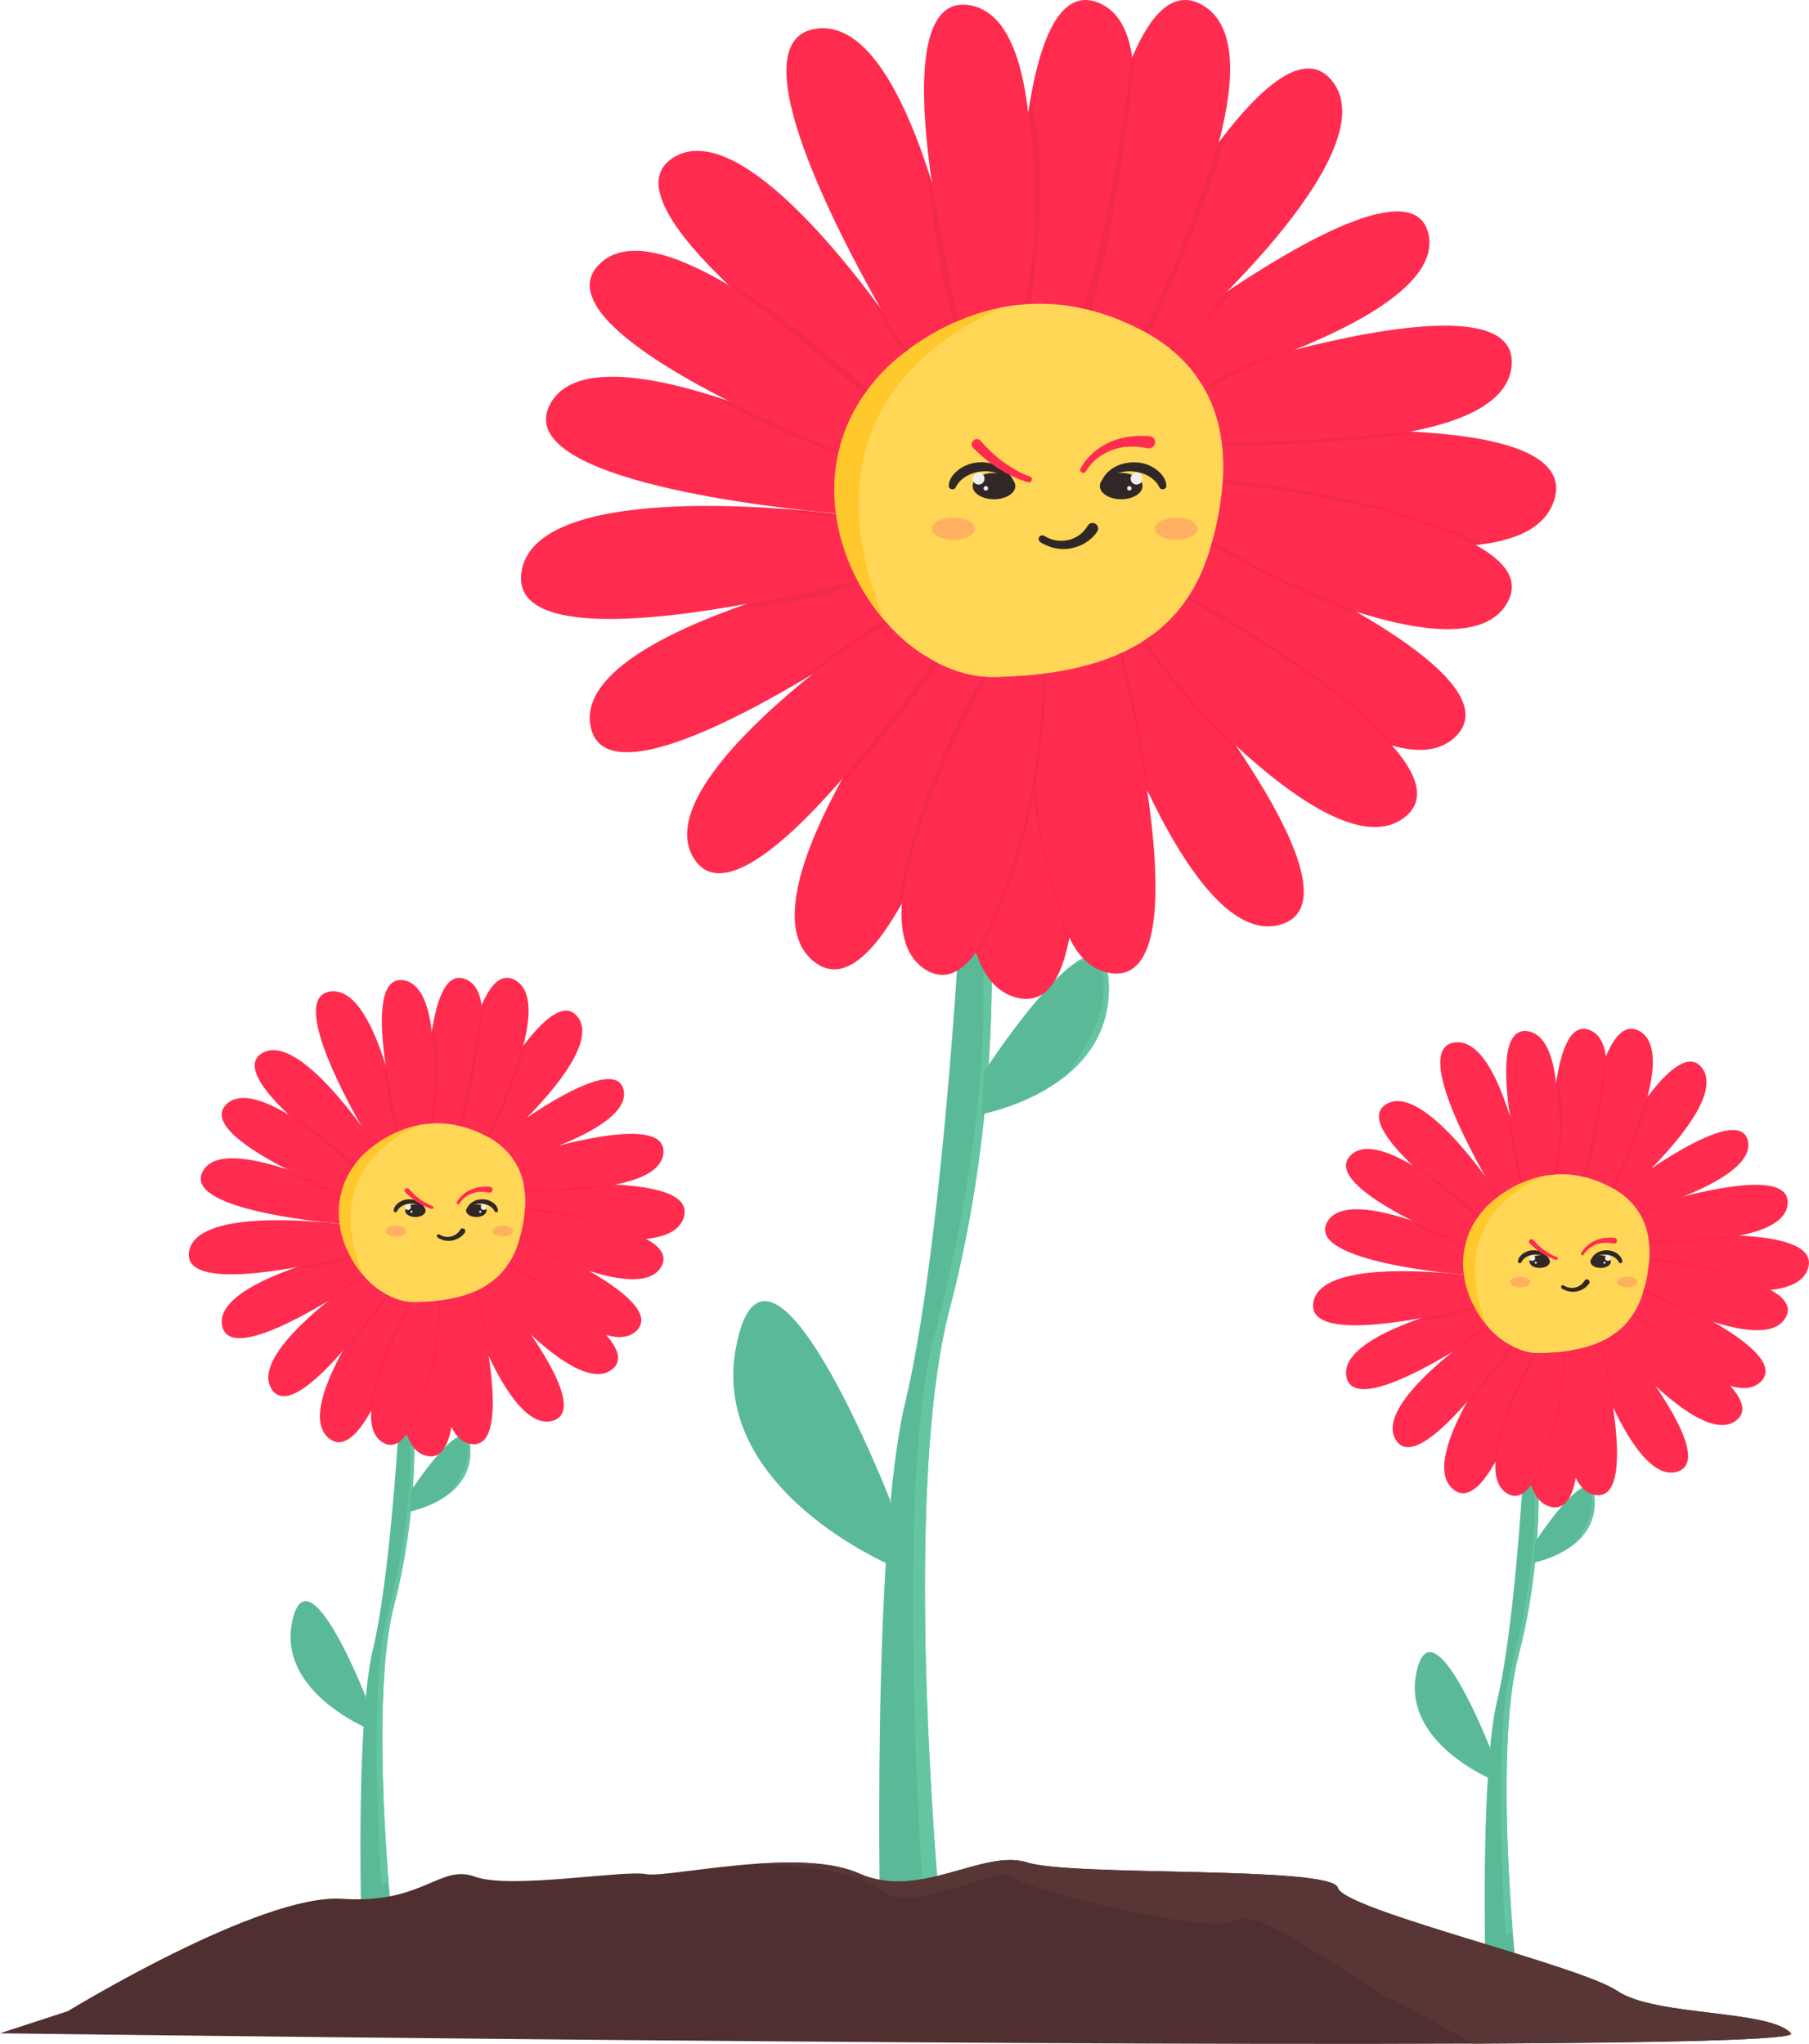 <?xml version="1.0" encoding="UTF-8"?><svg id="Calque_2" xmlns="http://www.w3.org/2000/svg" viewBox="0 0 668.34 755.2"><defs><style>.cls-1{fill:#82d16f;}.cls-2{fill:#593636;}.cls-3{opacity:.05;}.cls-4{fill:#ffc82c;}.cls-5{fill:#63c6a0;}.cls-6{fill:#302826;}.cls-7{fill:#ff6e79;opacity:.35;}.cls-8{fill:#5aba97;}.cls-9{fill:#efefef;}.cls-10{fill:#ffd655;}.cls-11{fill:#ff2c50;}.cls-12{fill:#4f2f2f;}</style></defs><g id="Calque_1-2"><g><g><path class="cls-8" d="M145.61,593.04c-7.06,26.91-3.85,79.89-2.09,101.87,.49,6.19,.87,9.93,.87,9.93h-11.01s-1.72-69.97,4.4-95.41c6.12-25.44,9.29-78.77,9.29-78.77l4.19-2.27,1.69-.92s1.71,31.07-7.34,65.57Z"/><path class="cls-5" d="M145.61,593.04c-7.06,26.91-3.85,79.89-2.09,101.87l-2.63,1.49s-5.19-74.45,2.23-99.32c9.62-37.44,8.85-60.76,8.14-68.69l1.69-.92s1.71,31.07-7.34,65.57Z"/><path class="cls-8" d="M136,638.73s-1.49-.61-3.79-1.82c-8.66-4.54-28.84-17.52-24.19-38.18,.88-3.9,2.09-6.01,3.52-6.78,8.2-4.41,23.52,34.82,23.52,34.82l.94,11.96Z"/><path class="cls-1" d="M161.32,639.22c.32-.33,.63-.66,.93-.98-.3,.35-.61,.68-.93,.98Z"/><g><path class="cls-8" d="M165.95,551.9c-6.47,5.12-14.6,6.6-14.6,6.6l.33-7.45s8.15-12.53,14.56-18.06c4.07-3.51,7.43-4.19,7.56,2.96,.13,7.41-3.48,12.51-7.84,15.95Z"/><path class="cls-5" d="M165.95,551.9c4.54-5.6,8.37-13.01,6.43-19.74-.86-2.96-6.14,.83-6.14,.83h0c4.07-3.51,7.43-4.2,7.56,2.96,.13,7.41-3.48,12.51-7.84,15.95Z"/></g><g><path class="cls-10" d="M191.82,458.08c-4.61,15.99-17.27,22.45-37.85,23.07-7.37,.22-14.7-3.91-20.11-10.3-9.7-11.44-13.27-30.08-.01-43.84,0,0,8.22-8.93,21.21-11.36,5.21-.97,11.18-.9,17.7,1.21,22.76,7.38,23.68,25.22,19.07,41.21Z"/><path class="cls-4" d="M133.86,470.85c-9.7-11.44-13.27-30.08-.01-43.84,0,0,8.22-8.93,21.21-11.36-13.7,5.96-34.73,21.06-21.19,55.2Z"/></g><g><path class="cls-11" d="M169.3,415.92h0c-.26-.06-.53-.11-.79-.17-3.45-.69-6.72-.83-9.77-.58-.34,.02-.69,.06-1.03,.1-.08-4.86-.16-20.73,1.82-34.01h0c1.83-12.2,5.4-22.22,12.33-19.53,3.61,1.4,5.42,5,6.08,9.74,1.97,14.17-6.46,38.51-8.63,44.46Z"/><path class="cls-11" d="M194.71,412.9h0c-5.07,5.16-9.35,8.94-10.32,9.79-.02,.02-.05,.05-.07,.06-1.37-1.06-2.89-2.06-4.61-2.97h0c-1.06-.57-2.18-1.11-3.39-1.6l-1.64-.98s8.9-17.83,18.61-30.73c7.32-9.72,15.1-16.65,19.88-11.06,7.3,8.53-7.44,26.28-18.44,37.5Z"/><path class="cls-11" d="M193.27,386.46c-4.18,15.91-13.48,33.33-13.48,33.33h-.09s0-.02,0-.02c-1.06-.57-2.18-1.1-3.39-1.6-1.12-.46-2.3-.91-3.55-1.31-1.17-.38-2.32-.69-3.46-.95h0c-.26-.06-.53-.11-.79-.17,.77-7.1,3.66-30.59,9.43-44.29,3.16-7.52,7.2-12.09,12.22-9.4,6.44,3.45,5.97,13.58,3.12,24.4Z"/><path class="cls-11" d="M206.74,423.18c-7.24,2.92-14,4.95-16.74,5.73-.16-.25-.32-.49-.49-.73-1.32-1.88-2.95-3.64-4.96-5.24h0s-.16-.25-.16-.25l-1.08-1.65s4.83-3.73,11.41-8.14h0c13.07-8.78,33.03-20.24,35.61-10.43,2.18,8.32-11.36,15.79-23.58,20.71Z"/><path class="cls-11" d="M245.11,425.88c-.46,6.47-8.32,9.96-17.91,11.8h0c-12.3,2.37-27.44,2.01-33.44,1.74-.03-.27-.08-.54-.12-.8-.56-3.43-1.71-6.71-3.64-9.7-.16-.25-.32-.49-.49-.73,2.6-.85,9.32-2.99,17.23-5,16.86-4.27,39.13-7.95,38.37,2.7Z"/><path class="cls-11" d="M244.36,467.91c-3.73,6.78-15.24,5.31-26.74,1.67,0,0,0,0,0,0-10.81-3.43-21.62-8.78-25.93-11.01,.05-.16,.1-.33,.15-.49,.1-.34,.19-.67,.28-1.01,.51-1.86,.93-3.75,1.26-5.63,.26-1.51,.45-3.03,.56-4.53,7.66,.92,32.87,4.35,44.81,10.87,5.13,2.8,7.81,6.17,5.62,10.15Z"/><path class="cls-11" d="M252.65,449.73c-1.52,5-6.91,7.31-13.91,8.03-15.55,1.62-39.01-4.55-45.37-6.33,.26-1.51,.45-3.03,.56-4.53,.19-2.53,.15-5.04-.18-7.48-.03-.27-.08-.54-.12-.8,5.51-.49,20.18-1.6,33.56-.94h0c14.79,.75,28,3.67,25.45,12.06Z"/><path class="cls-11" d="M235.23,491.62c-2.72,2.72-6.73,2.94-11.29,1.64-13.29-3.76-31.38-20.32-36.71-25.41,.12-.16,.23-.33,.35-.5,1.73-2.52,3.1-5.44,4.11-8.78,.05-.16,.1-.33,.15-.49,.1-.34,.19-.67,.28-1.01,3.99,1.69,15.25,6.61,25.5,12.51,0,0,0,0,0,0,12.61,7.27,23.65,16.01,17.61,22.03Z"/><path class="cls-11" d="M204.36,524.9c-8.86,2.79-17.63-10.77-23.78-23.76,0,0,0,0,0,0-5.19-10.95-8.54-21.49-8.54-21.49l3.52-2.56c.06-.03,.13-.06,.19-.09,1.62-.72,3.14-1.54,4.54-2.48h0c.4-.26,.79-.54,1.17-.82,1.82,2.18,8.55,10.35,14.81,19.57,9.04,13.31,17.11,28.8,8.1,31.64Z"/><path class="cls-11" d="M226.23,505.89c-7.03,5.68-19.64-3.09-29.97-12.64-9.24-8.53-16.66-17.68-16.66-17.68l.68-1.06h0c.4-.26,.79-.54,1.17-.82,2.22-1.63,4.14-3.57,5.77-5.84,.12-.16,.23-.33,.35-.5,6.54,3.64,27.23,15.6,36.36,25.91,4.4,4.96,6.12,9.54,2.3,12.63Z"/><path class="cls-11" d="M174.1,533.55c-3.27-.48-5.63-2.83-7.3-6.3-6.11-12.68-3.07-40.39-2.21-47.07,.18-.03,.36-.06,.55-.09,3.86-.67,7.33-1.66,10.41-3.01,.06-.03,.13-.06,.19-.09,.44,1.71,3.11,12.46,4.83,24.14,0,0,0,0,0,0,2.37,16.03,2.96,33.81-6.48,32.41Z"/><path class="cls-11" d="M166.8,527.25c-1.31,7.24-4.07,11.94-9.26,10.66-3.59-.89-5.89-3.87-7.27-8.05-4.65-14.06,1.04-41.67,2.62-48.7h0c.36,0,.72,0,1.08,0,1.68-.05,3.3-.14,4.87-.27h0c2-.16,3.9-.4,5.73-.7,.18-.03,.36-.06,.55-.09,.95,6.56,4.37,32.25,1.67,47.16Z"/><path class="cls-11" d="M152.31,481.12c-1.28,4.64-7.49,26.28-15.15,40.07-4.88,8.78-10.33,14.37-15.48,10.37-7.26-5.64-1.97-19.86,4.97-32.45,5.61-10.19,12.3-19.3,14.3-21.95,.57,.37,1.15,.72,1.74,1.04,2.89,1.61,5.97,2.62,9.09,2.88,.18,.02,.36,.03,.54,.04Z"/><path class="cls-11" d="M163.21,481.73s-4.24,35.9-12.94,48.12c-2.52,3.53-5.41,5.08-8.68,3.22-3.65-2.08-4.79-6.47-4.44-11.88,.9-13.89,11.59-34.53,14.61-40.11,.18,.02,.36,.03,.54,.04,.19,.01,.39,.02,.58,.02h0c.36,0,.72,0,1.08,0,1.68-.05,3.3-.14,4.87-.27h0l4.36,.85Z"/><path class="cls-11" d="M142.68,478.2c-1.72,2.51-8.37,12.05-16.04,20.91-9.86,11.39-21.39,21.64-26.22,14.26-5.73-8.77,9-23.16,20.88-32.73,0,0,0,0,.01,0,5.98-4.82,11.25-8.43,12.8-9.47,.19,.22,.38,.43,.57,.64h0c1.89,2.09,4,3.9,6.24,5.36,.57,.37,1.15,.72,1.74,1.04Z"/><path class="cls-11" d="M125.99,441.11c-.87,3.68-1,7.41-.52,11.05-9.46-.83-57.55-5.77-50.63-19.24,4.02-7.83,18.62-5.07,31.61-.69,8.3,2.81,15.94,6.29,19.73,8.1-.07,.26-.13,.52-.2,.78Z"/><path class="cls-11" d="M130.89,430.53c-.13,.18-.26,.36-.39,.55-2.06,2.97-3.47,6.08-4.32,9.26-.07,.26-.13,.52-.2,.78-3.49-1.42-11.39-4.72-19.54-8.87-14.37-7.31-29.56-17.24-22.93-24.09,4.8-4.96,13.94-1.8,23.03,3.64,0,0,0,0,0,0,10.25,6.13,20.45,15.16,24.33,18.73Z"/><path class="cls-11" d="M138.44,423.06c-.2,.14-.39,.29-.58,.43-2.59,1.98-4.01,3.52-4.01,3.52-1.1,1.14-2.08,2.31-2.96,3.52-.13,.18-.26,.36-.39,.55-4.05-2.86-15.08-10.87-23.95-19.28,0,0,0,0,0,0-9.44-8.96-16.42-18.39-9.93-22.56,10.24-6.58,27.86,14.52,36.76,26.61,0,0,0,.01,.01,.02,2.47,3.36,4.27,6.02,5.05,7.2Z"/><path class="cls-11" d="M148.21,417.63c-.29,.11-.57,.23-.86,.35-3.65,1.53-6.66,3.42-8.91,5.08-.2,.14-.39,.29-.58,.43-.53-.86-2.24-3.68-4.47-7.63,0,0,0-.01-.01-.02-4.19-7.4-10.2-18.77-13.74-28.76-3.75-10.59-4.72-19.62,2.23-20.71,6.36-1,11.56,5.4,15.61,14.02,1.92,4.08,3.58,8.65,4.99,13.18,3.34,10.74,5.25,21.2,5.74,24.05Z"/><path class="cls-11" d="M134.79,471.94s-5.74,4.03-13.46,8.68c0,0,0,0-.01,0-14.83,8.95-36.91,20.18-39.22,9.38-2.02-9.41,13.79-17.04,27.64-21.84,8.74-3.02,16.7-4.92,18.91-5.43,.18,.39,.37,.78,.57,1.15,1.3,2.51,2.87,4.85,4.65,6.95,.09,.1,.18,.21,.26,.31,.19,.22,.38,.43,.57,.64h0s.08,.14,.08,.14Z"/><path class="cls-11" d="M129.21,463.9c-1.19,.31-9.46,2.45-19.48,4.27-17.94,3.27-41.48,5.52-39.92-5.55,2.24-15.87,46.3-11.5,55.67-10.39,.48,3.66,1.58,7.22,3.16,10.51,.18,.39,.37,.78,.57,1.15Z"/><path class="cls-11" d="M158.73,415.17c-.34,.02-.69,.06-1.03,.1-.91,.1-1.79,.23-2.65,.39-2.46,.46-4.75,1.15-6.84,1.98-.29,.11-.57,.23-.86,.35-.8-3.17-3.29-13.48-4.88-24.4-2.29-15.74-2.72-32.74,6.52-31.41,6.5,.94,9.41,9.22,10.54,19.07h0c1.48,12.97-.15,28.66-.79,33.92Z"/></g><ellipse class="cls-7" cx="146.28" cy="454.87" rx="3.78" ry="1.97"/><ellipse class="cls-7" cx="185.73" cy="454.87" rx="3.78" ry="1.97"/><path class="cls-3" d="M159.52,381.25l.38-2.33s4.16,9.18,0,36.17l-1.17,.07s3.84-12.71,.79-33.92Z"/><path class="cls-3" d="M147.35,417.98l-.83,.36s-3.09-7.37-4.89-27.37l1.07,4.14s2.79,16.06,4.65,22.87Z"/><path class="cls-3" d="M194.57,384.8s-3.77,14.63-13.66,35.65c-.69-.41-1.14-.66-1.14-.66,0,0,4.26-5.44,13.5-33.33l1.3-1.67Z"/><path class="cls-3" d="M177.93,371.46l.59-1.35s-2.9,29.9-7.79,46.21l-1.44-.39s3.93-10.38,8.64-44.46Z"/><path class="cls-3" d="M133.38,415.85l-.98-1.33s1.31,3.63,5.06,9.34l.74-.62s-2.46-2.64-4.82-7.39Z"/><path class="cls-3" d="M106.56,411.8l-1.47-1.42s11.2,6.19,25.95,19.86l-.53,.84s-13.99-12.52-23.95-19.28Z"/><path class="cls-3" d="M106.45,432.24l-2.45-.8s2.9,2.75,21.85,10.29l.14-.61s-12.84-5.29-19.54-8.87Z"/><path class="cls-3" d="M116.85,451.4s6.66,.57,8.62,.76l.08,.56s-5.62-.12-10.46-1.45l1.75,.13Z"/><path class="cls-3" d="M109.4,468.23s10.54-1.56,19.81-4.33l.35,.65s-8.45,3.72-22.37,4.53l2.21-.85Z"/><path class="cls-3" d="M134.71,471.8s-7.26,3.63-13.39,8.83l-2.62,1.56s5.22-4.77,15.3-11.2c.84,.95,.72,.81,.72,.81Z"/><path class="cls-3" d="M126.65,499.11s14.35-17.29,16.04-20.91l1.16,.61s-11.54,15.54-18.29,22.32l1.09-2.02Z"/><path class="cls-3" d="M152.31,481.12s-12.88,22.58-15.15,40.07c-.77,1.37-.98,1.7-.98,1.7,0,0,2.38-19.69,15.3-41.83l.83,.07Z"/><path class="cls-3" d="M150.27,529.85s11.73-19.46,11.81-49.31c.62-.08,.47-.06,.47-.06,0,0,.84,26.56-12.12,49.93-.16-.45-.17-.57-.17-.57Z"/><path class="cls-3" d="M166.8,527.25s-6.03-16.41-5.82-28.16l-.29,1.66s-.54,6.85,5.96,27.28l.15-.79Z"/><path class="cls-3" d="M175.74,476.99s2.58,9.96,4.83,24.14l.33,.7s-1.3-11.18-4.73-25.04l-.44,.2Z"/><path class="cls-3" d="M196.26,493.25s-12.06-11.65-15.98-18.74l-.45,.31s3.95,6.87,18.16,21.02l-1.73-2.59Z"/><path class="cls-3" d="M187.57,467.35s26.63,14.38,36.36,25.91c.91,.24-6.66-9.69-35.95-26.53l-.41,.62Z"/><path class="cls-3" d="M217.61,469.59s-13.18-5.14-25.51-12.52l-.19,.69s11.46,6.93,27.4,12.83l-1.7-1Z"/><path class="cls-3" d="M193.93,446.9s30.26,2.56,44.81,10.87l1.13-.13s-15.11-8.25-45.89-11.55l-.05,.82Z"/><path class="cls-3" d="M194.71,412.9s-3.78,6.03-10,10.18c.58,.49,.35,.28,.35,.28,0,0,7.15-5.49,11.09-11.42l-1.44,.96Z"/><path class="cls-3" d="M209.01,422.24s-11.4,2.94-18.38,7.71c.22,.39,.21,.38,.21,.38,0,0,9.08-5.39,15.9-7.15l2.27-.94Z"/><path class="cls-3" d="M193.75,439.42s9.81,.62,33.44-1.74l1.34,.08s-9.59,2.04-34.68,2.53l-.1-.87Z"/><g><path class="cls-6" d="M156.84,447.44c-1.69-3.81-8.41-3.51-10.15,.11-.31,.62-1.26,.38-1.23-.31,.08-1.41,1.2-2.52,2.33-3.2,2.26-1.33,5.23-1.22,7.35,.27,1.02,.73,1.88,1.8,2.05,3.04,.03,.21-.28,.28-.35,.09h0Z"/><ellipse class="cls-6" cx="153.47" cy="447.33" rx="3.77" ry="2.33"/><circle class="cls-9" cx="150.74" cy="446.01" r="1.05"/><circle class="cls-9" cx="152.02" cy="447.72" r=".39"/></g><g><path class="cls-6" d="M172.25,447.35c.79-3.98,6.18-5.31,9.4-3.31,1.13,.68,2.25,1.79,2.33,3.2,.03,.7-.93,.93-1.23,.31-1.74-3.62-8.46-3.92-10.15-.11-.06,.2-.38,.12-.35-.09h0Z"/><ellipse class="cls-6" cx="175.98" cy="447.33" rx="3.77" ry="2.33"/><circle class="cls-9" cx="178.7" cy="446.01" r="1.05"/><circle class="cls-9" cx="177.42" cy="447.72" r=".39"/></g><path class="cls-6" d="M162.41,456.17c2.65,1.64,6.1,.86,7.68-1.87,.75-1.07,2.36,0,1.65,1.1-1.89,2.76-5.76,3.84-8.82,2.49-.56-.29-1.93-.65-1.44-1.55,.2-.31,.63-.39,.93-.17h0Z"/><path class="cls-11" d="M151.14,439.37c2.33,2.69,5.29,5.02,8.66,6.26,.65,.23,.35,1.21-.32,1.02-3.73-1.1-6.99-3.34-9.71-6.09-.85-.92,.57-2.16,1.37-1.19h0Z"/><path class="cls-11" d="M168.8,444.2c1.89-3.43,5.64-5.45,9.48-5.69,0,0,.89-.05,.89-.05,1,.07,2.79-.34,2.83,1.14,0,.69-.68,1.19-1.35,1.03-.73-.12-1.56-.27-2.31-.27-.23-.02-.55-.02-.78,0-3.08,.06-6.21,1.65-7.79,4.33-.32,.65-1.3,.18-.96-.48h0Z"/></g><g><path class="cls-8" d="M560.97,611.87c-7.06,26.91-3.85,79.89-2.09,101.87,.49,6.19,.87,9.93,.87,9.93h-11.01s-1.72-69.97,4.4-95.41c6.12-25.44,9.29-78.77,9.29-78.77l4.19-2.27,1.69-.92s1.71,31.07-7.34,65.57Z"/><path class="cls-5" d="M560.97,611.87c-7.06,26.91-3.85,79.89-2.09,101.87l-2.63,1.49s-5.19-74.45,2.23-99.32c9.62-37.44,8.85-60.76,8.14-68.69l1.69-.92s1.71,31.07-7.34,65.57Z"/><path class="cls-8" d="M551.36,657.56s-1.49-.61-3.79-1.82c-8.66-4.54-28.84-17.52-24.19-38.18,.88-3.9,2.09-6.01,3.52-6.78,8.2-4.41,23.52,34.82,23.52,34.82l.94,11.96Z"/><path class="cls-1" d="M576.69,658.05c.32-.33,.63-.66,.93-.98-.3,.35-.61,.68-.93,.98Z"/><g><path class="cls-8" d="M581.32,570.73c-6.47,5.12-14.6,6.6-14.6,6.6l.33-7.45s8.15-12.53,14.56-18.06c4.07-3.51,7.43-4.19,7.56,2.96,.13,7.41-3.48,12.51-7.84,15.95Z"/><path class="cls-5" d="M581.32,570.73c4.54-5.6,8.37-13.01,6.43-19.74-.86-2.96-6.14,.83-6.14,.83h0c4.07-3.51,7.43-4.2,7.56,2.96,.13,7.41-3.48,12.51-7.84,15.95Z"/></g><g><path class="cls-10" d="M607.19,476.91c-4.61,15.99-17.27,22.45-37.85,23.07-7.37,.22-14.7-3.91-20.11-10.3-9.7-11.44-13.27-30.08-.01-43.84,0,0,8.22-8.93,21.21-11.36,5.21-.97,11.18-.9,17.7,1.21,22.76,7.38,23.68,25.22,19.07,41.21Z"/><path class="cls-4" d="M549.23,489.68c-9.7-11.44-13.27-30.08-.01-43.84,0,0,8.22-8.93,21.21-11.36-13.7,5.96-34.73,21.06-21.19,55.2Z"/></g><g><path class="cls-11" d="M584.67,434.75h0c-.26-.06-.53-.11-.79-.17-3.45-.69-6.72-.83-9.77-.58-.34,.02-.69,.06-1.03,.1-.08-4.86-.16-20.73,1.82-34.01h0c1.83-12.2,5.4-22.22,12.33-19.53,3.61,1.4,5.42,5,6.08,9.74,1.97,14.17-6.46,38.51-8.63,44.46Z"/><path class="cls-11" d="M610.08,431.73h0c-5.07,5.16-9.35,8.94-10.32,9.79-.02,.02-.05,.05-.07,.06-1.37-1.06-2.89-2.06-4.61-2.97h0c-1.06-.57-2.18-1.11-3.39-1.6l-1.64-.98s8.9-17.83,18.61-30.73c7.32-9.72,15.1-16.65,19.88-11.06,7.3,8.53-7.44,26.28-18.44,37.5Z"/><path class="cls-11" d="M608.64,405.29c-4.18,15.91-13.48,33.33-13.48,33.33h-.09s0-.02,0-.02c-1.06-.57-2.18-1.1-3.39-1.6-1.12-.46-2.3-.91-3.55-1.31-1.17-.38-2.32-.69-3.46-.95h0c-.26-.06-.53-.11-.79-.17,.77-7.1,3.66-30.59,9.43-44.29,3.16-7.52,7.2-12.09,12.22-9.4,6.44,3.45,5.97,13.58,3.12,24.4Z"/><path class="cls-11" d="M622.11,442.01c-7.24,2.92-14,4.95-16.74,5.73-.16-.25-.32-.49-.49-.73-1.32-1.88-2.95-3.64-4.96-5.24h0s-.16-.25-.16-.25l-1.08-1.65s4.83-3.73,11.41-8.14h0c13.07-8.78,33.03-20.24,35.61-10.43,2.18,8.32-11.36,15.79-23.58,20.71Z"/><path class="cls-11" d="M660.47,444.71c-.46,6.47-8.32,9.96-17.91,11.8h0c-12.3,2.37-27.44,2.01-33.44,1.74-.03-.27-.08-.54-.12-.8-.56-3.43-1.71-6.71-3.64-9.7-.16-.25-.32-.49-.49-.73,2.6-.85,9.32-2.99,17.23-5,16.86-4.27,39.13-7.95,38.37,2.7Z"/><path class="cls-11" d="M659.73,486.75c-3.73,6.78-15.24,5.31-26.74,1.67,0,0,0,0,0,0-10.81-3.43-21.62-8.78-25.93-11.01,.05-.16,.1-.33,.15-.49,.1-.34,.19-.67,.28-1.01,.51-1.86,.93-3.75,1.26-5.63,.26-1.51,.45-3.03,.56-4.53,7.66,.92,32.87,4.35,44.81,10.87,5.13,2.8,7.81,6.17,5.62,10.15Z"/><path class="cls-11" d="M668.02,468.56c-1.52,5-6.91,7.31-13.91,8.03-15.55,1.62-39.01-4.55-45.37-6.33,.26-1.51,.45-3.03,.56-4.53,.19-2.53,.15-5.04-.18-7.48-.03-.27-.08-.54-.12-.8,5.51-.49,20.18-1.6,33.56-.94h0c14.79,.75,28,3.67,25.45,12.06Z"/><path class="cls-11" d="M650.59,510.45c-2.72,2.72-6.73,2.94-11.29,1.64-13.29-3.76-31.38-20.32-36.71-25.41,.12-.16,.23-.33,.35-.5,1.73-2.52,3.1-5.44,4.11-8.78,.05-.16,.1-.33,.15-.49,.1-.34,.19-.67,.28-1.01,3.99,1.69,15.25,6.61,25.5,12.51,0,0,0,0,0,0,12.61,7.27,23.65,16.01,17.61,22.03Z"/><path class="cls-11" d="M619.73,543.73c-8.86,2.79-17.63-10.77-23.78-23.76,0,0,0,0,0,0-5.19-10.95-8.54-21.49-8.54-21.49l3.52-2.56c.06-.03,.13-.06,.19-.09,1.62-.72,3.14-1.54,4.54-2.48h0c.4-.26,.79-.54,1.17-.82,1.82,2.18,8.55,10.35,14.81,19.57,9.04,13.31,17.11,28.8,8.1,31.64Z"/><path class="cls-11" d="M641.6,524.73c-7.03,5.68-19.64-3.09-29.97-12.64-9.24-8.53-16.66-17.68-16.66-17.68l.68-1.06h0c.4-.26,.79-.54,1.17-.82,2.22-1.63,4.14-3.57,5.77-5.84,.12-.16,.23-.33,.35-.5,6.54,3.64,27.23,15.6,36.36,25.91,4.4,4.96,6.12,9.54,2.3,12.63Z"/><path class="cls-11" d="M589.47,552.38c-3.27-.48-5.63-2.83-7.3-6.3-6.11-12.68-3.07-40.39-2.21-47.07,.18-.03,.36-.06,.55-.09,3.86-.67,7.33-1.66,10.41-3.01,.06-.03,.13-.06,.19-.09,.44,1.71,3.11,12.46,4.83,24.14,0,0,0,0,0,0,2.37,16.03,2.96,33.81-6.48,32.41Z"/><path class="cls-11" d="M582.17,546.08c-1.31,7.24-4.07,11.94-9.26,10.66-3.59-.89-5.89-3.87-7.27-8.05-4.65-14.06,1.04-41.67,2.62-48.7h0c.36,0,.72,0,1.08,0,1.68-.05,3.3-.14,4.87-.27h0c2-.16,3.9-.4,5.73-.7,.18-.03,.36-.06,.55-.09,.95,6.56,4.37,32.25,1.67,47.16Z"/><path class="cls-11" d="M567.68,499.96c-1.28,4.64-7.49,26.28-15.15,40.07-4.88,8.78-10.33,14.37-15.48,10.37-7.26-5.64-1.97-19.86,4.97-32.45,5.61-10.19,12.3-19.3,14.3-21.95,.57,.37,1.15,.72,1.74,1.04,2.89,1.61,5.97,2.62,9.09,2.88,.18,.02,.36,.03,.54,.04Z"/><path class="cls-11" d="M578.58,500.56s-4.24,35.9-12.94,48.12c-2.52,3.53-5.41,5.08-8.68,3.22-3.65-2.08-4.79-6.47-4.44-11.88,.9-13.89,11.59-34.53,14.61-40.11,.18,.02,.36,.03,.54,.04,.19,.01,.39,.02,.58,.02h0c.36,0,.72,0,1.08,0,1.68-.05,3.3-.14,4.87-.27h0l4.36,.85Z"/><path class="cls-11" d="M558.05,497.03c-1.72,2.51-8.37,12.05-16.04,20.91-9.86,11.39-21.39,21.64-26.22,14.26-5.73-8.77,9-23.16,20.88-32.73,0,0,0,0,.01,0,5.98-4.82,11.25-8.43,12.8-9.47,.19,.22,.38,.43,.57,.64h0c1.89,2.09,4,3.9,6.24,5.36,.57,.37,1.15,.72,1.74,1.04Z"/><path class="cls-11" d="M541.36,459.95c-.87,3.68-1,7.41-.52,11.05-9.46-.83-57.55-5.77-50.63-19.24,4.02-7.83,18.62-5.07,31.61-.69,8.3,2.81,15.94,6.29,19.73,8.1-.07,.26-.13,.52-.2,.78Z"/><path class="cls-11" d="M546.26,449.36c-.13,.18-.26,.36-.39,.55-2.06,2.97-3.47,6.08-4.32,9.26-.07,.26-.13,.52-.2,.78-3.49-1.42-11.39-4.72-19.54-8.87-14.37-7.31-29.56-17.24-22.93-24.09,4.8-4.96,13.94-1.8,23.03,3.64,0,0,0,0,0,0,10.25,6.13,20.45,15.16,24.33,18.73Z"/><path class="cls-11" d="M553.81,441.89c-.2,.14-.39,.29-.58,.43-2.59,1.98-4.01,3.52-4.01,3.52-1.1,1.14-2.08,2.31-2.96,3.52-.13,.18-.26,.36-.39,.55-4.05-2.86-15.08-10.87-23.95-19.28,0,0,0,0,0,0-9.44-8.96-16.42-18.39-9.93-22.56,10.24-6.58,27.86,14.52,36.76,26.61,0,0,0,.01,.01,.02,2.47,3.36,4.27,6.02,5.05,7.2Z"/><path class="cls-11" d="M563.58,436.46c-.29,.11-.57,.23-.86,.35-3.65,1.53-6.66,3.42-8.91,5.08-.2,.14-.39,.29-.58,.43-.53-.86-2.24-3.68-4.47-7.63,0,0,0-.01-.01-.02-4.19-7.4-10.2-18.77-13.74-28.76-3.75-10.59-4.72-19.62,2.23-20.71,6.36-1,11.56,5.4,15.61,14.02,1.92,4.08,3.58,8.65,4.99,13.18,3.34,10.74,5.25,21.2,5.74,24.05Z"/><path class="cls-11" d="M550.16,490.78s-5.74,4.03-13.46,8.68c0,0,0,0-.01,0-14.83,8.95-36.91,20.18-39.22,9.38-2.02-9.41,13.79-17.04,27.64-21.84,8.74-3.02,16.7-4.92,18.91-5.43,.18,.39,.37,.78,.57,1.15,1.3,2.51,2.87,4.85,4.65,6.95,.09,.1,.18,.21,.26,.31,.19,.22,.38,.43,.57,.64h0s.08,.14,.08,.14Z"/><path class="cls-11" d="M544.58,482.73c-1.19,.31-9.46,2.45-19.48,4.27-17.94,3.27-41.48,5.52-39.92-5.55,2.24-15.87,46.3-11.5,55.67-10.39,.48,3.66,1.58,7.22,3.16,10.51,.18,.39,.37,.78,.57,1.15Z"/><path class="cls-11" d="M574.1,434c-.34,.02-.69,.06-1.03,.1-.91,.1-1.79,.23-2.65,.39-2.46,.46-4.75,1.15-6.84,1.98-.29,.11-.57,.23-.86,.35-.8-3.17-3.29-13.48-4.88-24.4-2.29-15.74-2.72-32.74,6.52-31.41,6.5,.94,9.41,9.22,10.54,19.07h0c1.48,12.97-.15,28.66-.79,33.92Z"/></g><ellipse class="cls-7" cx="561.64" cy="473.71" rx="3.78" ry="1.97"/><ellipse class="cls-7" cx="601.1" cy="473.71" rx="3.78" ry="1.97"/><path class="cls-3" d="M574.89,400.08l.38-2.33s4.16,9.18,0,36.17l-1.17,.07s3.84-12.71,.79-33.92Z"/><path class="cls-3" d="M562.72,436.81l-.83,.36s-3.09-7.37-4.89-27.37l1.07,4.14s2.79,16.06,4.65,22.87Z"/><path class="cls-3" d="M609.94,403.63s-3.77,14.63-13.66,35.65c-.69-.41-1.14-.66-1.14-.66,0,0,4.26-5.44,13.5-33.33l1.3-1.67Z"/><path class="cls-3" d="M593.3,390.29l.59-1.35s-2.9,29.9-7.79,46.21l-1.44-.39s3.93-10.38,8.64-44.46Z"/><path class="cls-3" d="M548.75,434.68l-.98-1.33s1.31,3.63,5.06,9.34l.74-.62s-2.46-2.64-4.82-7.39Z"/><path class="cls-3" d="M521.93,430.63l-1.47-1.42s11.2,6.19,25.95,19.86l-.53,.84s-13.99-12.52-23.95-19.28Z"/><path class="cls-3" d="M521.82,451.07l-2.45-.8s2.9,2.75,21.85,10.29l.14-.61s-12.84-5.29-19.54-8.87Z"/><path class="cls-3" d="M532.22,470.24s6.66,.57,8.62,.76l.08,.56s-5.62-.12-10.46-1.45l1.75,.13Z"/><path class="cls-3" d="M524.77,487.07s10.54-1.56,19.81-4.33l.35,.65s-8.45,3.72-22.37,4.53l2.21-.85Z"/><path class="cls-3" d="M550.07,490.64s-7.26,3.63-13.39,8.83l-2.62,1.56s5.22-4.77,15.3-11.2c.84,.95,.72,.81,.72,.81Z"/><path class="cls-3" d="M542.02,517.94s14.35-17.29,16.04-20.91l1.16,.61s-11.54,15.54-18.29,22.32l1.09-2.02Z"/><path class="cls-3" d="M567.68,499.96s-12.88,22.58-15.15,40.07c-.77,1.37-.98,1.7-.98,1.7,0,0,2.38-19.69,15.3-41.83l.83,.07Z"/><path class="cls-3" d="M565.64,548.68s11.73-19.46,11.81-49.31c.62-.08,.47-.06,.47-.06,0,0,.84,26.56-12.12,49.93-.16-.45-.17-.57-.17-.57Z"/><path class="cls-3" d="M582.17,546.08s-6.03-16.41-5.82-28.16l-.29,1.66s-.54,6.85,5.96,27.28l.15-.79Z"/><path class="cls-3" d="M591.1,495.82s2.58,9.96,4.83,24.14l.33,.7s-1.3-11.18-4.73-25.04l-.44,.2Z"/><path class="cls-3" d="M611.63,512.09s-12.06-11.65-15.98-18.74l-.45,.31s3.95,6.87,18.16,21.02l-1.73-2.59Z"/><path class="cls-3" d="M602.94,486.18s26.63,14.38,36.36,25.91c.91,.24-6.66-9.69-35.95-26.53l-.41,.62Z"/><path class="cls-3" d="M632.98,488.42s-13.18-5.14-25.51-12.52l-.19,.69s11.46,6.93,27.4,12.83l-1.7-1Z"/><path class="cls-3" d="M609.3,465.73s30.26,2.56,44.81,10.87l1.13-.13s-15.11-8.25-45.89-11.55l-.05,.82Z"/><path class="cls-3" d="M610.08,431.73s-3.78,6.03-10,10.18c.58,.49,.35,.28,.35,.28,0,0,7.15-5.49,11.09-11.42l-1.44,.96Z"/><path class="cls-3" d="M624.37,441.08s-11.4,2.94-18.38,7.71c.22,.39,.21,.38,.21,.38,0,0,9.08-5.39,15.9-7.15l2.27-.94Z"/><path class="cls-3" d="M609.12,458.25s9.81,.62,33.44-1.74l1.34,.08s-9.59,2.04-34.68,2.53l-.1-.87Z"/><g><path class="cls-6" d="M572.21,466.27c-1.69-3.81-8.41-3.51-10.15,.11-.31,.62-1.26,.38-1.23-.31,.08-1.41,1.2-2.52,2.33-3.2,2.26-1.33,5.23-1.22,7.35,.27,1.02,.73,1.88,1.8,2.05,3.04,.03,.21-.28,.28-.35,.09h0Z"/><ellipse class="cls-6" cx="568.84" cy="466.16" rx="3.77" ry="2.33"/><circle class="cls-9" cx="566.11" cy="464.84" r="1.05"/><circle class="cls-9" cx="567.39" cy="466.55" r=".39"/></g><g><path class="cls-6" d="M587.62,466.19c.79-3.98,6.18-5.31,9.4-3.31,1.13,.68,2.25,1.79,2.33,3.2,.03,.7-.93,.93-1.23,.31-1.74-3.62-8.46-3.92-10.15-.11-.06,.2-.38,.12-.35-.09h0Z"/><ellipse class="cls-6" cx="591.35" cy="466.16" rx="3.77" ry="2.33"/><circle class="cls-9" cx="594.07" cy="464.84" r="1.05"/><circle class="cls-9" cx="592.79" cy="466.55" r=".39"/></g><path class="cls-6" d="M577.78,475c2.65,1.64,6.1,.86,7.68-1.87,.75-1.07,2.36,0,1.65,1.1-1.89,2.76-5.76,3.84-8.82,2.49-.56-.29-1.93-.65-1.44-1.55,.2-.31,.63-.39,.93-.17h0Z"/><path class="cls-11" d="M566.51,458.2c2.33,2.69,5.29,5.02,8.66,6.26,.65,.23,.35,1.21-.32,1.02-3.73-1.1-6.99-3.34-9.71-6.09-.85-.92,.57-2.16,1.37-1.19h0Z"/><path class="cls-11" d="M584.17,463.03c1.89-3.43,5.64-5.45,9.48-5.69,0,0,.89-.05,.89-.05,1,.07,2.79-.34,2.83,1.14,0,.69-.68,1.19-1.35,1.03-.73-.12-1.56-.27-2.31-.27-.23-.02-.55-.02-.78,0-3.08,.06-6.21,1.65-7.79,4.33-.32,.65-1.3,.18-.96-.48h0Z"/></g><g><path class="cls-8" d="M350.82,483.74c-14.74,56.17-8.03,166.74-4.37,212.63,1.03,12.93,1.82,20.73,1.82,20.73h-22.98s-3.58-146.04,9.19-199.15c12.77-53.1,19.4-164.42,19.4-164.42l8.74-4.73,3.52-1.91s3.57,64.85-15.32,136.85Z"/><path class="cls-5" d="M350.82,483.74c-14.74,56.17-8.03,166.74-4.37,212.63l-5.48,3.11s-10.83-155.4,4.65-207.31c20.07-78.15,18.48-126.83,17-143.37l3.52-1.91s3.57,64.85-15.32,136.85Z"/><path class="cls-8" d="M330.77,579.09s-3.12-1.27-7.92-3.79c-18.08-9.47-60.19-36.56-50.49-79.7,1.83-8.14,4.36-12.54,7.35-14.15,17.12-9.21,49.09,72.68,49.09,72.68l1.96,24.96Z"/><path class="cls-1" d="M383.63,580.12c.66-.69,1.31-1.38,1.94-2.05-.63,.74-1.28,1.42-1.94,2.05Z"/><g><path class="cls-8" d="M393.29,397.86c-13.51,10.68-30.48,13.77-30.48,13.77l.69-15.56s17.01-26.16,30.38-37.69c8.5-7.32,15.52-8.75,15.77,6.19,.26,15.47-7.26,26.1-16.36,33.3Z"/><path class="cls-5" d="M393.29,397.86c9.48-11.68,17.47-27.16,13.41-41.2-1.79-6.18-12.82,1.72-12.82,1.72h0c8.5-7.33,15.52-8.76,15.77,6.18,.26,15.47-7.26,26.1-16.36,33.3Z"/></g><g><path class="cls-10" d="M447.29,202.04c-9.62,33.38-36.04,46.86-79,48.15-15.39,.46-30.68-8.17-41.98-21.49-20.25-23.87-27.7-62.79-.03-91.5,0,0,17.16-18.63,44.26-23.71,10.87-2.03,23.34-1.88,36.95,2.53,47.51,15.41,49.43,52.64,39.8,86.02Z"/><path class="cls-4" d="M326.31,228.7c-20.25-23.87-27.7-62.79-.03-91.5,0,0,17.16-18.63,44.26-23.71-28.6,12.45-72.48,43.95-44.23,115.21Z"/></g><g><path class="cls-11" d="M400.27,114.04h-.01c-.55-.12-1.1-.24-1.65-.35-7.2-1.44-14.02-1.73-20.39-1.22-.72,.05-1.44,.12-2.15,.2-.17-10.15-.34-43.26,3.8-70.98h0c3.81-25.47,11.27-46.38,25.73-40.77,7.53,2.92,11.32,10.43,12.69,20.32,4.12,29.58-13.49,80.37-18.02,92.8Z"/><path class="cls-11" d="M453.31,107.74h-.01c-10.58,10.78-19.51,18.66-21.55,20.43-.05,.05-.1,.1-.14,.13-2.85-2.22-6.04-4.3-9.62-6.2h-.02c-2.22-1.19-4.56-2.31-7.07-3.35l-3.43-2.05s18.58-37.21,38.84-64.14c15.28-20.29,31.51-34.76,41.49-23.09,15.23,17.81-15.52,54.86-38.49,78.27Z"/><path class="cls-11" d="M450.31,52.56c-8.72,33.2-28.13,69.57-28.13,69.57l-.19-.03h-.02c-2.22-1.19-4.56-2.31-7.07-3.35-2.34-.97-4.81-1.89-7.41-2.73-2.45-.79-4.85-1.45-7.22-1.98h-.01c-.55-.12-1.1-.24-1.65-.35,1.61-14.82,7.64-63.85,19.68-92.45,6.6-15.69,15.02-25.24,25.5-19.61,13.44,7.21,12.46,28.34,6.52,50.93Z"/><path class="cls-11" d="M478.42,129.2c-15.11,6.1-29.23,10.33-34.95,11.97-.33-.52-.67-1.03-1.02-1.53-2.75-3.93-6.16-7.6-10.35-10.94h-.01s-.34-.53-.34-.53l-2.26-3.44s10.09-7.78,23.81-16.98h.01c27.28-18.32,68.94-42.24,74.32-21.78,4.56,17.36-23.72,32.96-49.21,43.23Z"/><path class="cls-11" d="M558.5,134.83c-.97,13.5-17.37,20.79-37.38,24.62h-.02c-25.68,4.94-57.27,4.2-69.79,3.64-.07-.56-.16-1.12-.25-1.68-1.16-7.16-3.56-14-7.59-20.24-.33-.52-.67-1.03-1.02-1.53,5.42-1.78,19.45-6.24,35.97-10.44,35.2-8.92,81.68-16.6,80.08,5.63Z"/><path class="cls-11" d="M556.94,222.57c-7.78,14.15-31.81,11.08-55.82,3.49-.01,0-.02-.01-.02-.01-22.57-7.16-45.12-18.32-54.12-22.98,.11-.34,.21-.68,.31-1.03,.2-.7,.4-1.4,.59-2.11,1.06-3.89,1.95-7.82,2.63-11.76,.54-3.16,.94-6.32,1.17-9.46,15.98,1.91,68.6,9.07,93.53,22.68,10.7,5.85,16.3,12.87,11.73,21.18Z"/><path class="cls-11" d="M574.25,184.62c-3.17,10.43-14.43,15.25-29.04,16.77-32.46,3.39-81.42-9.49-94.7-13.22,.54-3.16,.94-6.32,1.17-9.46,.4-5.29,.32-10.53-.37-15.62-.07-.56-.16-1.12-.25-1.68,11.51-1.02,42.13-3.35,70.04-1.96h.02c30.88,1.56,58.45,7.67,53.13,25.17Z"/><path class="cls-11" d="M537.88,272.05c-5.68,5.67-14.04,6.13-23.57,3.43-27.74-7.85-65.49-42.41-76.63-53.04,.25-.34,.49-.69,.73-1.05,3.61-5.27,6.47-11.35,8.57-18.32,.11-.34,.21-.68,.31-1.03,.2-.7,.4-1.4,.59-2.11,8.32,3.52,31.84,13.8,53.22,26.12,0,0,.01,.01,.02,.01,26.31,15.17,49.36,33.42,36.76,45.99Z"/><path class="cls-11" d="M473.45,341.51c-18.49,5.82-36.79-22.48-49.64-49.6,0-.01-.01-.01-.01-.01-10.84-22.85-17.83-44.86-17.83-44.86l7.34-5.35c.13-.06,.27-.12,.4-.18,3.39-1.51,6.55-3.22,9.48-5.17h.01c.84-.55,1.64-1.12,2.44-1.72,3.8,4.55,17.84,21.6,30.91,40.84,18.87,27.78,35.72,60.12,16.9,66.05Z"/><path class="cls-11" d="M519.11,301.84c-14.68,11.85-40.99-6.46-62.56-26.38-19.28-17.81-34.77-36.9-34.77-36.9l1.41-2.22h.01c.84-.55,1.64-1.12,2.44-1.72,4.64-3.41,8.65-7.46,12.04-12.18,.25-.34,.49-.69,.73-1.05,13.64,7.6,56.83,32.57,75.9,54.09,9.18,10.36,12.78,19.92,4.8,26.36Z"/><path class="cls-11" d="M410.29,359.56c-6.83-1.01-11.75-5.91-15.23-13.15-12.76-26.47-6.4-84.3-4.62-98.24,.38-.06,.76-.12,1.14-.19,8.05-1.4,15.3-3.47,21.73-6.29,.13-.06,.27-.12,.4-.18,.91,3.56,6.49,26,10.09,50.39,0,0,.01,0,.01,.01,4.94,33.45,6.17,70.56-13.52,67.65Z"/><path class="cls-11" d="M395.06,346.41c-2.74,15.12-8.49,24.92-19.32,22.24-7.5-1.85-12.29-8.08-15.18-16.81-9.7-29.35,2.18-86.98,5.47-101.65h.01c.75,.02,1.5,.02,2.25,0,3.5-.1,6.89-.29,10.17-.56h.01c4.17-.34,8.15-.83,11.97-1.46,.38-.06,.76-.12,1.14-.19,1.99,13.69,9.12,67.32,3.48,98.43Z"/><path class="cls-11" d="M364.81,250.14c-2.68,9.68-15.64,54.85-31.62,83.63-10.18,18.32-21.57,29.99-32.32,21.64-15.16-11.78-4.11-41.45,10.38-67.73,11.71-21.26,25.68-40.29,29.84-45.82,1.19,.78,2.4,1.51,3.63,2.18,6.04,3.35,12.46,5.47,18.97,6.02,.37,.04,.75,.06,1.12,.08Z"/><path class="cls-11" d="M387.57,251.41s-8.84,74.94-27.01,100.43c-5.26,7.37-11.29,10.61-18.11,6.73-7.62-4.34-9.99-13.51-9.26-24.8,1.88-29,24.2-72.07,30.5-83.71,.37,.04,.75,.06,1.12,.08,.4,.03,.81,.04,1.22,.05h.01c.75,.02,1.5,.02,2.25,0,3.5-.1,6.89-.29,10.17-.56h.01l9.1,1.78Z"/><path class="cls-11" d="M344.72,244.04c-3.58,5.23-17.48,25.16-33.47,43.64-20.59,23.78-44.65,45.16-54.72,29.76-11.96-18.31,18.79-48.33,43.59-68.32,0-.01,.02-.01,.03-.02,12.49-10.07,23.48-17.59,26.71-19.76,.4,.46,.79,.9,1.2,1.34h0c3.95,4.36,8.34,8.14,13.02,11.18,1.19,.78,2.4,1.51,3.63,2.18Z"/><path class="cls-11" d="M309.88,166.63c-1.82,7.68-2.09,15.47-1.08,23.07-19.75-1.74-120.11-12.05-105.67-40.16,8.39-16.34,38.86-10.59,65.97-1.43,17.33,5.86,33.28,13.12,41.19,16.9-.15,.54-.28,1.08-.41,1.62Z"/><path class="cls-11" d="M320.11,144.54c-.28,.38-.55,.76-.81,1.15-4.31,6.19-7.25,12.7-9.01,19.32-.15,.54-.28,1.08-.41,1.62-7.29-2.96-23.77-9.86-40.78-18.52-30-15.25-61.7-35.99-47.87-50.28,10.02-10.35,29.09-3.76,48.07,7.6,0,0,.01,.01,.02,.01,21.4,12.8,42.69,31.65,50.79,39.1Z"/><path class="cls-11" d="M335.87,128.95c-.42,.3-.82,.6-1.21,.9-5.41,4.13-8.38,7.35-8.38,7.35-2.29,2.38-4.35,4.83-6.17,7.34-.28,.38-.55,.76-.81,1.15-8.45-5.97-31.47-22.68-49.98-40.25,0,0-.02-.01-.02-.01-19.7-18.71-34.28-38.38-20.72-47.09,21.37-13.74,58.14,30.31,76.72,55.55,.01,0,.02,.03,.03,.04,5.16,7.02,8.92,12.57,10.54,15.02Z"/><path class="cls-11" d="M356.26,117.61c-.6,.23-1.2,.48-1.79,.73-7.62,3.19-13.91,7.14-18.6,10.6-.42,.3-.82,.6-1.21,.9-1.1-1.8-4.67-7.68-9.33-15.92-.01-.01-.02-.03-.03-.04-8.74-15.44-21.29-39.18-28.68-60.02-7.83-22.1-9.85-40.95,4.65-43.22,13.27-2.08,24.13,11.27,32.59,29.26,4.01,8.51,7.48,18.06,10.42,27.51,6.98,22.41,10.96,44.24,11.98,50.2Z"/><path class="cls-11" d="M328.24,230.98s-11.99,8.41-28.09,18.12c-.01,.01-.02,.01-.03,.02-30.96,18.68-77.03,42.12-81.86,19.58-4.22-19.65,28.78-35.57,57.69-45.59,18.24-6.31,34.85-10.27,39.46-11.33,.37,.81,.77,1.62,1.19,2.41,2.71,5.24,5.99,10.13,9.71,14.51,.18,.21,.37,.43,.55,.64,.4,.46,.79,.9,1.2,1.34h0s.17,.3,.17,.3Z"/><path class="cls-11" d="M316.6,214.19c-2.49,.65-19.75,5.12-40.65,8.92-37.45,6.82-86.57,11.53-83.32-11.59,4.67-33.13,96.63-24,116.19-21.68,1.01,7.63,3.3,15.06,6.59,21.94,.37,.81,.77,1.62,1.19,2.41Z"/><path class="cls-11" d="M378.22,112.47c-.72,.05-1.44,.12-2.15,.2-1.89,.21-3.73,.48-5.53,.82-5.13,.96-9.91,2.41-14.28,4.13-.6,.23-1.2,.48-1.79,.73-1.66-6.61-6.87-28.14-10.19-50.93-4.79-32.85-5.68-68.34,13.6-65.55,13.57,1.96,19.65,19.24,21.99,39.81h0c3.08,27.08-.32,59.83-1.65,70.79Z"/></g><ellipse class="cls-7" cx="352.22" cy="195.35" rx="7.88" ry="4.12"/><ellipse class="cls-7" cx="434.57" cy="195.35" rx="7.88" ry="4.12"/><path class="cls-3" d="M379.87,41.68l.78-4.86s8.69,19.17,0,75.5l-2.43,.15s8.02-26.53,1.65-70.79Z"/><path class="cls-3" d="M354.47,118.35l-1.73,.75s-6.46-15.39-10.21-57.13l2.23,8.64s5.82,33.52,9.71,47.74Z"/><path class="cls-3" d="M453.02,49.08s-7.86,30.55-28.51,74.42c-1.44-.85-2.38-1.37-2.38-1.37,0,0,8.9-11.35,28.18-69.57l2.71-3.48Z"/><path class="cls-3" d="M418.29,21.24l1.24-2.82s-6.05,62.4-16.26,96.44l-3-.82s8.21-21.66,18.03-92.8Z"/><path class="cls-3" d="M325.3,113.89l-2.05-2.77s2.74,7.57,10.57,19.49l1.55-1.29s-5.14-5.51-10.07-15.43Z"/><path class="cls-3" d="M269.32,105.44l-3.07-2.96s23.38,12.92,54.17,41.45l-1.11,1.76s-29.2-26.14-49.98-40.25Z"/><path class="cls-3" d="M269.1,148.11l-5.11-1.67s6.06,5.74,45.6,21.47l.29-1.28s-26.81-11.04-40.78-18.52Z"/><path class="cls-3" d="M290.81,188.11s13.9,1.19,18,1.59l.16,1.17s-11.73-.26-21.82-3.03l3.66,.26Z"/><path class="cls-3" d="M275.25,223.24s22-3.25,41.35-9.05l.73,1.36s-17.63,7.77-46.7,9.46l4.62-1.77Z"/><path class="cls-3" d="M328.07,230.69s-15.15,7.58-27.95,18.43l-5.48,3.26s10.89-9.96,31.93-23.37c1.76,1.99,1.5,1.68,1.5,1.68Z"/><path class="cls-3" d="M311.25,287.68s29.95-36.08,33.47-43.64l2.43,1.27s-24.08,32.43-38.18,46.59l2.28-4.22Z"/><path class="cls-3" d="M364.81,250.14s-26.88,47.13-31.62,83.63c-1.61,2.86-2.04,3.55-2.04,3.55,0,0,4.96-41.09,31.93-87.31l1.73,.14Z"/><path class="cls-3" d="M360.56,351.84s24.49-40.61,24.66-102.91c1.28-.17,.98-.13,.98-.13,0,0,1.76,55.45-25.29,104.22-.33-.94-.35-1.18-.35-1.18Z"/><path class="cls-3" d="M395.06,346.41s-12.59-34.25-12.15-58.77l-.61,3.47s-1.12,14.3,12.45,56.94l.31-1.64Z"/><path class="cls-3" d="M413.71,241.51s5.39,20.79,10.09,50.39l.7,1.45s-2.72-23.34-9.87-52.26l-.92,.42Z"/><path class="cls-3" d="M456.55,275.46s-25.18-24.33-33.36-39.12l-.95,.65s8.24,14.33,37.91,43.87l-3.6-5.4Z"/><path class="cls-3" d="M438.41,221.39s55.59,30.02,75.9,54.09c1.89,.5-13.9-20.23-75.04-55.38l-.86,1.29Z"/><path class="cls-3" d="M501.12,226.06s-27.52-10.72-53.24-26.13l-.4,1.44s23.92,14.47,57.19,26.77l-3.55-2.08Z"/><path class="cls-3" d="M451.68,178.71s63.16,5.35,93.53,22.68l2.36-.28s-31.55-17.22-95.78-24.12l-.11,1.72Z"/><path class="cls-3" d="M453.31,107.74s-7.89,12.58-20.87,21.24c1.21,1.02,.73,.59,.73,.59,0,0,14.93-11.47,23.15-23.83l-3.01,2Z"/><path class="cls-3" d="M483.15,127.24s-23.8,6.14-38.36,16.09c.46,.81,.45,.79,.45,.79,0,0,18.95-11.25,33.18-14.93l4.73-1.96Z"/><path class="cls-3" d="M451.31,163.09s20.48,1.29,69.79-3.64l2.81,.16s-20.03,4.26-72.38,5.29l-.22-1.81Z"/><g><path class="cls-6" d="M374.28,179.83c-3.52-7.95-17.55-7.33-21.19,.23-.65,1.3-2.64,.79-2.57-.65,.17-2.94,2.5-5.26,4.86-6.69,4.72-2.77,10.92-2.54,15.34,.57,2.13,1.53,3.92,3.77,4.28,6.35,.07,.43-.58,.59-.73,.18h0Z"/><ellipse class="cls-6" cx="367.23" cy="179.6" rx="7.88" ry="4.86"/><circle class="cls-9" cx="361.55" cy="176.85" r="2.19"/><circle class="cls-9" cx="364.22" cy="180.42" r=".82"/></g><g><path class="cls-6" d="M406.44,179.65c1.65-8.31,12.9-11.08,19.62-6.92,2.36,1.42,4.7,3.74,4.86,6.69,.05,1.46-1.93,1.93-2.57,.65-3.64-7.56-17.66-8.19-21.19-.23-.13,.42-.8,.25-.73-.18h0Z"/><ellipse class="cls-6" cx="414.22" cy="179.6" rx="7.88" ry="4.86"/><circle class="cls-9" cx="419.9" cy="176.85" r="2.19"/><circle class="cls-9" cx="417.23" cy="180.42" r=".82"/></g><path class="cls-6" d="M385.9,198.05c5.53,3.43,12.73,1.8,16.02-3.9,1.57-2.24,4.92-.01,3.44,2.3-3.95,5.76-12.03,8.03-18.41,5.19-1.18-.61-4.03-1.36-3-3.23,.42-.66,1.32-.82,1.95-.36h0Z"/><path class="cls-11" d="M362.38,162.99c4.86,5.61,11.05,10.48,18.08,13.07,1.37,.47,.73,2.52-.67,2.12-7.78-2.3-14.58-6.97-20.27-12.7-1.76-1.92,1.19-4.51,2.86-2.49h0Z"/><path class="cls-11" d="M399.23,173.06c3.95-7.16,11.77-11.37,19.78-11.88,0,0,1.85-.11,1.85-.11,2.09,.15,5.83-.72,5.9,2.37-.01,1.45-1.42,2.48-2.81,2.15-1.53-.25-3.26-.56-4.83-.57-.49-.04-1.14-.05-1.62,0-6.42,.11-12.96,3.45-16.26,9.05-.66,1.36-2.7,.37-2.01-1h0Z"/></g><g><path class="cls-12" d="M544.06,755.09h-.03c-190.19,.86-544.03-3.82-544.03-3.82l25.06-8.18s71.18-43.56,101.25-41.51c30.1,2.04,36.11-12.94,49.12-8.18,13.05,4.76,55.16-2.56,63.17-.94,4.59,.92,22.38-2.58,40.99-3.84,13.9-.98,28.27-.7,37.84,3.6,22.41,10.04,45.71-9.32,62.14-4.06,16.43,5.24,112.67,1.16,114.68,9.32,2,8.18,89.23,28.59,103.25,38.13,14.05,9.52,56.16,6.8,64.17,15.65,2.18,2.42-46.15,3.5-117.62,3.82Z"/><path class="cls-2" d="M544.06,755.09h-.03s-27.83-16.07-31.6-17.09c-3.77-1.02-48.5-34.71-56.01-28.59-7.51,6.12-77.07-10.98-82.34-15.87s-36.08,14.34-48.5,4.9c-12.4-9.44-45.97-9.8-45.97-9.8,13.9-.98,28.27-.7,37.84,3.6,22.41,10.04,45.71-9.32,62.14-4.06,16.43,5.24,112.67,1.16,114.68,9.32,2,8.18,89.23,28.59,103.25,38.13,14.05,9.52,56.16,6.8,64.17,15.65,2.18,2.42-46.15,3.5-117.62,3.82Z"/></g></g></g></svg>